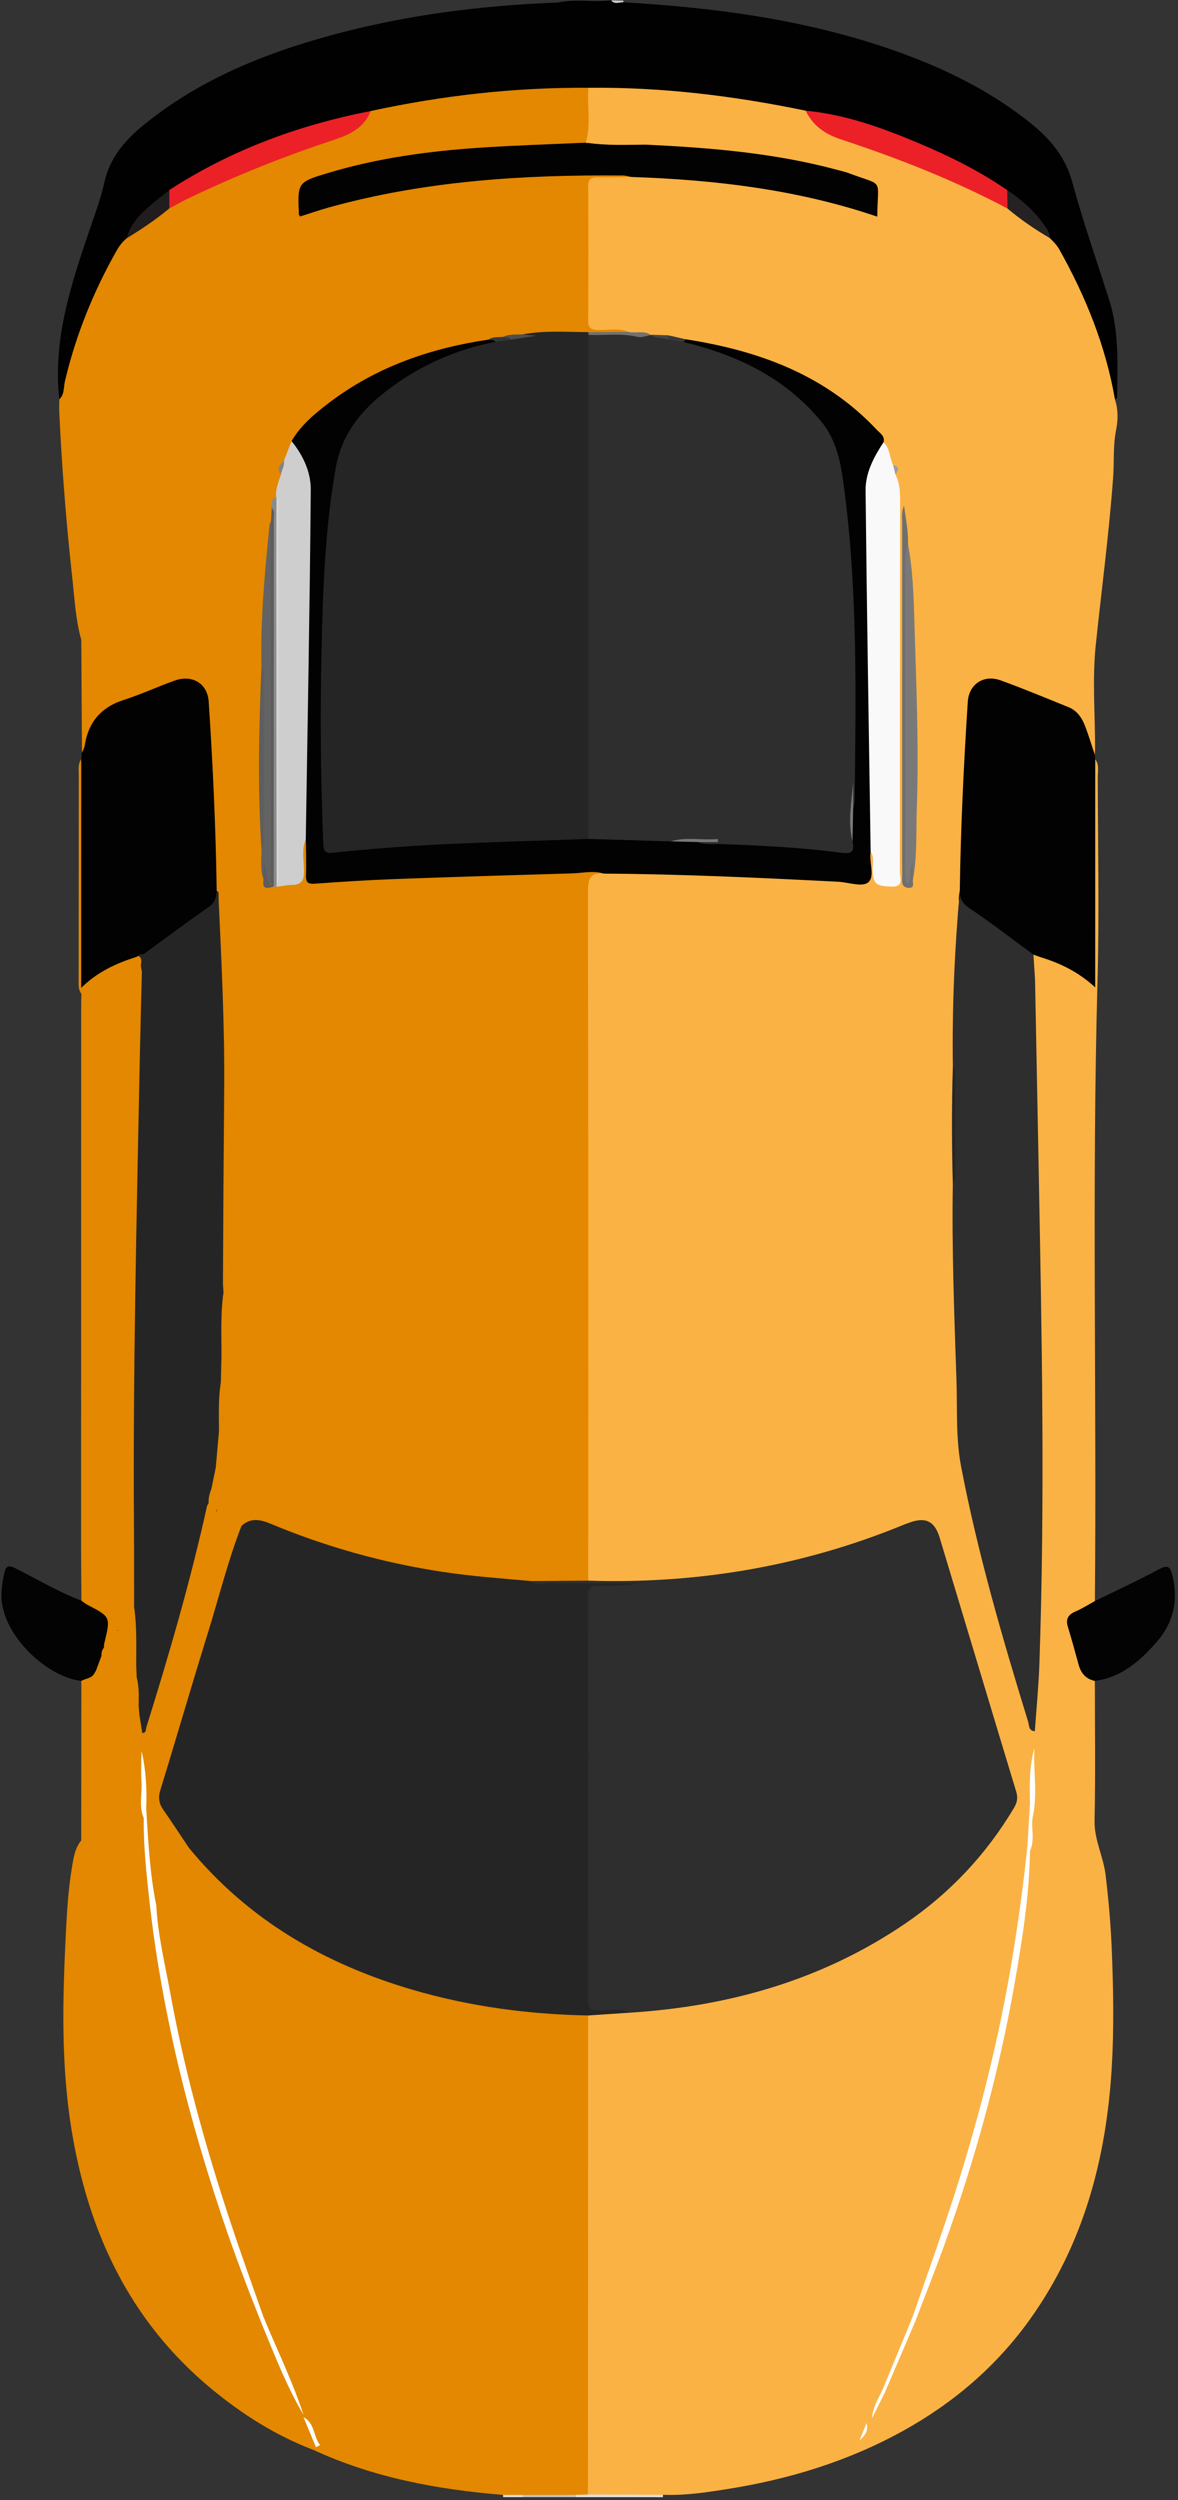 <svg width="364" height="772" viewBox="0 0 364 772" fill="none" xmlns="http://www.w3.org/2000/svg">
<rect x="0" y="0" width="364" height="772" fill="#333333" stroke="none"/>
<g clip-path="url(#clip0_370_1612)">
<path d="M204.874 770.363C204.858 770.61 204.845 770.856 204.836 771.103L177.842 771.1C177.603 770.611 177.71 770.214 178.163 769.911C179.468 769.157 180.917 769.281 182.337 769.213C188.436 769.025 194.525 769.125 200.619 769.154C202.122 769.161 203.7 769.102 204.874 770.363Z" fill="#DEE0E1"/>
<path d="M177.902 770.38C177.872 770.62 177.854 770.86 177.846 771.1L161.649 771.098C161.422 770.568 161.555 770.155 162.048 769.857C167.365 768.933 172.68 768.206 177.902 770.38Z" fill="#C0C0C2"/>
<path d="M161.576 770.398C161.605 770.632 161.627 770.865 161.646 771.098L155.476 771.097C155.476 770.865 155.46 770.633 155.435 770.403C157.481 768.802 159.528 768.8 161.576 770.398Z" fill="#DBDDDE"/>
<path d="M204.874 770.363L181.629 770.284C180.313 768.787 180.465 766.932 180.464 765.15C180.446 719.163 180.452 673.176 180.481 627.189C180.481 625.651 180.458 624.096 181.174 622.664C182.086 621.274 183.556 621.227 184.952 621.274C188.047 621.37 191.086 620.954 194.119 620.484C215.512 619.408 236.023 614.542 255.715 606.136C272.51 598.965 287.093 588.67 299.462 575.25C304.189 570.116 308.089 564.401 311.862 558.566C313.436 556.134 313.022 553.683 312.252 551.159C307.826 536.66 303.543 522.115 299.096 507.627C295.929 497.309 292.999 486.92 289.772 476.622C287.847 470.498 285.756 469.407 279.728 471.844C260.915 479.45 241.501 484.688 221.362 487.225C209.365 488.736 197.331 489.514 185.236 489.128C183.588 489.076 181.802 489.216 180.956 487.25C180.359 485.367 180.49 483.429 180.489 481.508C180.488 413.328 180.495 345.147 180.508 276.966C180.508 276.067 180.496 275.168 180.535 274.269C180.728 269.73 181.271 269.194 186.029 268.8C202.919 268.453 219.776 269.363 236.64 270.083C245.969 270.482 255.294 270.932 264.616 271.435C266.857 271.554 267.576 270.548 267.69 268.558C267.797 266.674 267.433 264.678 268.774 263.027C270.938 263.064 270.511 264.863 270.768 266.097C271.025 267.332 270.82 268.658 271.103 269.92C271.541 271.861 273.13 272.087 274.676 272.166C276.381 272.259 276.747 270.981 276.88 269.61C276.988 268.461 276.957 267.304 276.957 266.151C276.961 229.609 276.97 193.066 276.984 156.521C276.984 153.688 276.795 150.887 276.215 148.123C275.945 146.652 276.737 144.994 275.444 143.694C274.094 141.473 273.677 138.843 272.322 136.622C269.884 132.12 266.023 128.882 262.143 125.81C249.103 115.489 233.965 109.87 217.811 106.691C215.804 106.295 213.8 105.88 211.776 105.564C209.858 105.115 207.934 104.708 205.977 104.456C204.289 104.367 202.587 104.467 200.922 104.071C198.504 103.294 195.931 103.963 193.502 103.272C190.966 102.63 188.386 103.015 185.83 102.911C181.544 102.735 180.648 101.985 180.593 97.628C180.462 87.106 180.556 76.584 180.552 66.063C180.552 63.368 180.514 60.674 180.615 57.98C180.722 55.188 182.028 53.742 184.917 53.735C187.996 53.727 191.077 53.742 194.151 53.696C218.404 53.979 242.269 56.984 265.579 63.925C266.953 64.334 269.016 66.179 269.847 63.819C270.617 61.631 270.715 58.922 268.362 57.136C267.117 56.189 265.609 55.765 264.147 55.286C250.888 50.949 237.195 48.866 223.38 47.423C215.598 46.613 207.776 46.316 199.988 45.583C198.755 45.219 197.491 44.984 196.236 44.71C191.785 43.93 187.326 44.197 182.86 44.568C182.408 44.62 181.95 44.581 181.513 44.452C181.294 44.378 181.099 44.247 180.947 44.072C180.796 43.897 180.694 43.685 180.652 43.457C181.025 37.938 179.676 32.322 181.584 26.888C186.416 24.919 191.487 25.748 196.389 26.063C211.622 27.046 226.809 28.617 241.824 31.506C243.964 31.917 246.139 32.187 248.166 33.042C254.41 41.558 264.429 43.075 273.366 46.652C286.217 51.796 299.338 56.341 311.341 63.41C315.803 66.782 320.328 70.068 325.056 73.072C329.363 76.999 331.311 82.389 333.734 87.428C338.901 98.172 343.286 109.211 344.738 121.184C344.83 121.946 345.043 122.693 344.524 123.385C345.538 126.507 345.495 129.654 344.857 132.845C343.898 137.635 344.311 142.534 343.958 147.374C342.697 164.701 340.401 181.891 338.589 199.14C337.482 209.683 338.385 220.435 338.378 231.093C338.378 231.735 338.313 232.37 338.278 233.009C336.272 232.567 336.411 230.726 336.095 229.358C334.705 223.349 331.296 219.404 325.326 217.428C320.34 215.778 315.579 213.469 310.595 211.771C304.221 209.602 300.687 211.905 300.099 218.626C299.151 229.481 299.005 240.377 298.427 251.248C297.992 259.436 298.08 267.644 297.375 275.823C296.881 281.674 296.654 287.546 296.427 293.397C295.96 305.392 295.149 317.388 295.507 329.409C295.36 341.353 295.43 353.294 295.478 365.234C295.633 366.384 295.56 367.541 295.529 368.695C295.035 387.056 296.702 405.387 296.363 423.742C295.839 452.448 303.907 479.552 311.472 506.764C313.702 514.786 316.232 522.722 318.821 531.568C319.295 522.576 319.91 514.484 320.228 506.353C321.424 475.805 321.107 445.247 320.756 414.704C320.566 398.155 320.724 381.579 319.978 365.053C319.475 353.88 319.865 342.716 319.304 331.575C318.91 323.752 318.534 315.943 318.625 308.111C318.647 306.315 318.587 304.514 318.934 302.736C320.147 300.293 318.492 296.919 321.414 295.027C325.25 294.739 328.217 296.97 331.42 298.507C333.147 299.335 334.591 300.686 336.471 301.337C337.7 300.143 337.144 298.649 337.148 297.329C337.191 278.315 337.161 259.302 337.208 240.288C337.208 238.299 336.707 236.126 338.423 234.462C339.718 236.174 339.198 238.173 339.201 240.041C339.243 260.957 339.709 281.887 339.132 302.786C337.369 366.654 338.902 430.528 338.315 494.394C337.988 496.794 335.747 497.021 334.164 497.782C331.591 499.016 330.582 500.593 331.292 503.514C332.104 506.849 333.168 510.106 333.996 513.427C334.637 515.994 337.109 516.998 338.304 519.049C338.309 533.425 338.526 547.806 338.215 562.176C338.086 568.147 340.958 573.276 341.637 579.017C342.526 586.504 343.196 594.017 343.511 601.502C344.029 613.802 344.257 626.177 343.526 638.457C341.853 666.479 334.864 692.981 318.25 716.193C307.889 730.671 294.644 741.988 279.064 750.611C262.063 760.021 243.778 765.581 224.706 768.602C218.167 769.635 211.558 770.643 204.874 770.363Z" fill="#FBB244"/>
<path d="M344.526 123.392C341.677 106.852 335.486 91.555 327.304 76.989C326.537 75.621 325.459 74.58 324.377 73.509C320.684 67.863 316.287 62.905 310.468 59.346C295.74 49.798 279.868 42.804 263.053 37.828C258.39 36.446 253.403 36.359 248.958 34.179C226.809 29.59 204.463 26.853 181.804 27.111C180.393 28.281 178.688 28.156 177.025 28.18C156.421 28.554 136.05 31.004 115.859 35.018C93.519 39.35 72.44 46.95 53.208 59.3C47.987 63.52 42.174 67.191 39.673 73.931C30.483 87.65 24.716 102.793 20.88 118.757C20.473 120.452 20.899 122.755 18.338 123.303C16.266 104.751 22.013 87.613 27.857 70.484C29.424 65.885 31.16 61.306 32.173 56.58C33.868 48.675 38.695 43.202 44.712 38.334C61.677 24.609 81.39 16.613 102.142 10.939C125.127 4.655 148.636 1.68 172.423 0.782C177.854 -0.447 183.388 0.813 188.841 0.098C189.996 0.936 191.434 0.043 192.616 0.716C220.971 2.334 248.95 6.05 275.915 15.464C291.459 20.891 306.117 27.982 318.983 38.465C324.862 43.254 329.292 48.717 331.374 56.365C334.689 68.548 338.861 80.495 342.711 92.532C345.861 102.387 345.277 112.544 345.199 122.658C345.198 122.905 344.76 123.148 344.526 123.392Z" fill="#010101"/>
<path d="M296.574 275.122C296.844 255.628 297.786 236.161 299.042 216.71C299.397 211.219 303.999 208.214 309.191 210.09C316.279 212.651 323.242 215.565 330.23 218.394C332.767 219.42 334.258 221.568 335.205 223.994C336.362 226.951 337.267 230.007 338.279 233.021C338.328 233.501 338.376 233.98 338.423 234.46L338.414 304.905C333.32 300.172 327.566 297.38 321.33 295.502C320.36 295.78 319.444 295.575 318.548 295.2C311.546 290.521 305.035 285.15 297.985 280.545C295.761 279.091 296.171 277.152 296.574 275.122Z" fill="#020202"/>
<path d="M338.304 519.047C335.522 518.467 334.007 516.671 333.284 514.007C332.221 510.094 331.132 506.184 329.958 502.303C329.226 499.885 330.104 498.559 332.347 497.597C334.415 496.714 336.333 495.474 338.316 494.389C344.95 491.135 351.665 488.044 358.17 484.551C361.089 482.992 361.658 484.019 362.3 486.642C364.193 494.354 362.481 501.26 357.375 507.07C352.269 512.88 346.504 517.995 338.304 519.047Z" fill="#020302"/>
<path d="M192.617 0.719C191.333 0.648 189.904 1.507 188.842 0.101L192.619 0.19C192.609 0.366 192.609 0.543 192.617 0.719Z" fill="#CAC9C9"/>
<path d="M18.335 123.306C19.966 121.762 19.62 119.586 20.073 117.685C23.436 103.443 28.868 90.033 36.081 77.319C36.911 75.855 37.907 74.585 39.203 73.533C42.86 69.293 48.029 66.998 52.201 63.419C65.012 56.202 78.729 51.063 92.436 45.907C96.402 44.41 100.345 42.836 104.42 41.647C108.7 40.395 111.545 37.23 114.564 34.278C136.721 29.483 159.118 26.94 181.804 27.113C181.385 32.755 182.65 38.475 181.007 44.059C178.07 46.097 174.684 45.918 171.377 45.892C152.33 45.744 133.465 47.394 114.807 51.246C109.277 52.388 103.791 53.722 98.462 55.63C97.254 56.057 96.001 56.429 94.972 57.218C93.594 58.272 92.756 62.683 93.784 63.991C95.103 65.668 96.617 64.325 97.946 63.919C115.709 58.483 133.951 55.849 152.411 54.415C164.94 53.442 177.473 52.637 190.046 52.947C191.853 52.991 194.005 52.386 195.123 54.651C191.67 54.699 188.216 54.838 184.766 54.757C182.714 54.709 181.741 55.24 181.752 57.524C181.822 71.364 181.82 85.203 181.747 99.04C181.735 101.287 182.639 101.822 184.709 101.884C187.863 101.982 191.091 101.219 194.172 102.489C192.019 104.513 189.347 103.444 186.903 103.665C185.267 103.81 183.607 103.696 181.959 103.715C175.397 104.099 168.813 103.337 162.258 104.052C160.165 104.654 157.94 104.138 155.853 104.8C154.297 105.228 152.643 105.033 151.103 105.557C133.22 108.702 116.278 114.216 101.723 125.539C97.679 128.687 93.989 132.254 90.98 136.447C89.715 138.389 89.16 140.652 88.18 142.722C87.197 144.014 87.074 145.479 87.332 147.023C86.964 149.184 86.368 151.293 85.868 153.425C85.233 154.613 84.727 155.834 84.855 157.23C84.827 158.728 84.868 160.234 84.496 161.706C82.625 176.438 81.908 191.233 81.879 206.07C81.035 224.563 80.376 243.055 81.829 261.542C81.956 264.496 81.577 267.461 81.925 270.409C82.15 272.305 82.888 273.525 85.112 272.802C85.496 272.75 85.87 272.723 86.253 272.701C87.271 272.594 88.265 272.357 89.271 272.242C91.72 271.961 92.809 270.657 92.754 268.178C92.703 265.899 92.555 263.597 92.928 261.338C93.101 260.295 93.035 258.601 95.051 259.489C96.34 262.314 95.693 265.311 95.788 268.229C95.866 270.667 96.742 271.545 99.319 271.407C115.192 270.572 131.082 269.997 146.954 269.268C158.483 268.74 170.05 269.553 181.542 268.122C183.345 267.897 185.474 267.54 186.614 269.762C182.252 269.301 181.665 271.542 181.671 275.43C181.793 346.312 181.82 417.195 181.752 488.078C180.592 489.394 179.006 489.167 177.523 489.187C173.243 489.245 168.955 489.192 164.676 489.222C137.662 487.897 111.369 483.055 86.264 472.715C82.423 471.132 78.748 470.179 74.733 471.636C73.021 471.551 71.638 470.481 70.041 470.003C66.262 468.874 66.425 468.45 67.519 464.526C68.177 462.165 68.055 459.46 67.825 456.932C67.558 453.999 67.67 451.306 70.073 449.18C71.134 448.244 71.132 446.904 71.164 445.611C71.199 444.202 71.099 442.78 71.503 441.405C71.767 440.505 72.246 439.587 73.256 439.611C74.453 439.634 74.458 440.757 74.487 441.63C74.529 442.887 74.657 444.155 74.621 445.402C73.073 435.285 72.321 425.149 73.416 414.699C72.1 414.217 70.474 416.457 69.066 414.864C67.754 413.379 68.157 411.463 68.12 409.695C68.042 405.977 68.212 402.255 67.96 398.528C67.872 370.833 68.012 343.147 67.884 315.462C67.838 305.608 67.291 295.758 66.533 285.928C66.375 283.878 66.32 281.831 66.594 279.796C66.863 278.348 67.31 276.941 67.819 275.552C67.944 275.211 68.033 274.867 67.943 274.502C67.953 274.97 67.769 275.327 67.331 275.538C67.122 275.537 66.918 275.477 66.741 275.366C66.564 275.255 66.422 275.097 66.33 274.91C65.928 274.099 65.743 273.197 65.796 272.294C66.225 263.191 65.12 254.135 64.896 245.05C64.665 235.722 64.325 226.376 63.366 217.079C62.911 212.666 59.61 209.977 55.286 211.17C47.624 213.285 40.261 216.319 33.145 219.875C31.005 220.944 29.888 223.067 28.858 225.163C28.251 226.397 27.962 227.889 26.417 228.434C24.939 227.563 25.642 226.126 25.632 224.967C25.566 216.779 25.622 208.591 25.567 200.403C25.56 199.476 26.153 198.371 25.112 197.582C23.35 191.293 23.036 184.766 22.326 178.342C20.446 161.327 19.106 144.262 18.308 127.146C18.253 125.868 18.327 124.586 18.335 123.306Z" fill="#E38800"/>
<path d="M25.161 494.278C25.105 494.027 25.105 493.766 25.161 493.515C25.937 492.197 25.552 490.749 25.553 489.37C25.583 429.918 25.59 370.467 25.575 311.014C25.575 309.64 25.996 308.188 25.155 306.885C24.203 305.675 24.299 304.248 24.299 302.833C24.307 281.637 24.317 260.441 24.331 239.245C24.331 237.608 24.045 235.883 25.107 234.397C26.828 236.06 26.324 238.232 26.327 240.222C26.362 260.771 26.36 281.319 26.335 302.132C31.189 298.867 35.914 295.802 41.618 294.85C43.539 295.377 43.865 297.096 44.464 298.625C44.66 299.331 44.788 300.054 44.847 300.784C44.913 321.053 44.277 341.306 43.504 361.556C43.302 366.818 43.523 372.081 43.377 377.341C42.288 416.728 42.737 456.125 42.569 495.509C42.261 499.344 42.451 503.199 42.391 507.048C42.377 507.947 42.422 508.856 42.207 509.733C41.931 510.866 41.59 512.228 40.114 511.941C38.918 511.71 38.883 510.352 38.978 509.36C39.414 504.78 40.142 500.228 39.864 495.592C39.741 493.56 39.815 491.518 39.493 489.489C40.49 492.819 39.278 496.175 39.845 499.555C40.211 501.736 37.653 503.678 35.367 503.464C34.843 503.415 35.172 503.978 35.143 504.234C34.938 506.035 34.591 507.806 33.709 509.396C32.931 510.799 32.07 511.014 31.409 509.252C31.024 507.173 31.843 505.26 32.301 503.316C32.885 500.838 32.069 499.292 29.847 498.048C28.111 497.081 25.541 496.973 25.161 494.278Z" fill="#E38800"/>
<path d="M42.189 295.477C35.97 297.418 30.135 300.075 25.09 305.041L25.098 234.398L25.329 232.274C25.795 230.939 25.482 229.368 26.564 228.222C28.122 221.971 32.008 218.13 38.181 216.157C43.532 214.447 48.659 212.055 53.957 210.162C59.414 208.213 64.117 211.042 64.487 216.661C65.769 236.105 66.675 255.568 66.96 275.06C68.328 277.556 66.996 279.261 65.13 280.596C58.474 285.355 52.05 290.434 45.259 295.006C44.607 295.317 43.917 295.542 43.207 295.675C42.856 295.709 42.502 295.64 42.189 295.477Z" fill="#020202"/>
<path d="M25.161 494.278C25.765 494.699 26.333 495.194 26.98 495.532C34.199 499.293 34.199 499.286 32.246 507.357C32.128 507.844 32.139 508.36 32.085 508.862C31.365 509.66 32.011 510.535 31.948 511.372C31.67 512.967 31.092 514.46 30.388 515.911C30.143 516.405 29.863 516.88 29.549 517.334C28.387 518.714 27.034 519.604 25.122 519.051C15.392 517.967 3.662 507.361 1.128 497.36C-0.095 493.449 0.498 489.577 1.344 485.701C1.802 483.586 2.628 483.197 4.702 484.237C11.491 487.636 18.033 491.559 25.161 494.278Z" fill="#020302"/>
<path d="M25.15 306.89C26.465 308.001 25.942 309.518 25.942 310.862C25.96 370.419 25.953 429.976 25.92 489.533C25.92 490.88 26.438 492.391 25.158 493.521C25.123 488.52 25.06 483.519 25.059 478.519C25.059 422.976 25.066 367.434 25.08 311.891C25.079 310.22 25.125 308.553 25.15 306.89Z" fill="#E38800"/>
<path d="M26.562 228.222C26.256 229.605 26.203 231.063 25.328 232.273C25.258 220.707 25.188 209.143 25.118 197.578C26.573 195.473 25.947 197.793 25.948 198.026C25.983 206.734 25.956 215.442 25.997 224.151C26.003 225.513 25.537 226.984 26.562 228.222Z" fill="#E38800"/>
<path d="M181.734 622.357C181.722 669.484 181.711 716.611 181.698 763.739C181.698 765.92 181.654 768.102 181.63 770.284C180.386 770.316 179.142 770.348 177.898 770.38L161.577 770.398L155.435 770.398C135.194 768.742 115.426 765.092 96.832 756.497C96.496 755.967 96.807 755.549 97.056 755.118C97.043 751.696 95.317 749.015 93.358 746.425C93.174 746.099 93.023 745.754 92.908 745.396C89.068 735.277 84.457 725.48 80.559 715.384C68.721 684.312 58.896 652.636 52.323 620.019C50.453 610.742 48.828 601.41 47.448 592.025C47.28 590.872 47.285 589.723 47.599 588.594C49.727 585.245 49.802 581.709 48.846 577.941C48.126 575.109 47.399 572.233 47.349 569.284C47.318 567.585 46.885 565.687 48.606 564.416C49.742 564.82 49.76 565.721 49.829 566.626C49.835 566.713 49.086 567.268 50.074 567.119C53.74 566.559 53.316 569.152 53.268 571.418C53.202 571.645 53.059 571.833 52.961 572.039C52.793 572.387 52.308 572.285 52.166 572.642C52.453 572.444 52.777 572.29 52.981 571.974C54.942 571.111 56.642 569.32 59.102 570.322C62.717 573.585 65.963 577.217 69.393 580.665C84.308 595.658 102.454 605.141 122.283 611.727C135.479 616.114 149.067 618.776 162.869 620.215C167.565 620.703 172.285 621.285 177.036 621.297C178.65 621.306 180.415 620.922 181.734 622.357Z" fill="#E38800"/>
<path d="M97.637 755.669L96.832 756.501C85.214 752.08 74.863 745.525 65.331 737.642C39.922 716.631 27.066 688.865 21.988 656.921C18.811 636.92 19.356 616.848 20.361 596.737C20.744 589.056 21.234 581.42 22.728 573.857C23.138 571.785 23.787 569.928 25.096 568.296C26.037 567.706 24.997 566.168 26.311 565.755C30.698 566.262 31.002 566.07 31.019 561.755C31.069 550.73 31.042 539.705 31.039 528.679C31.04 526.32 30.651 524.105 29.205 522.139C28.631 521.358 27.851 520.56 28.531 519.38C30.005 516.826 37.825 516.541 39.205 519.141C40.274 521.154 41.055 523.526 40.819 525.731C40.148 532.042 40.604 538.165 42.113 544.33C42.727 546.832 41.218 549.54 41.791 552.223C41.525 549.467 42.244 546.798 42.463 544.084C42.541 543.105 42.903 542.224 44.125 543.229C45.369 546.936 44.49 550.756 44.734 554.516C44.873 556.655 44.491 558.819 45.127 560.922C45.875 570.355 46.547 579.799 47.439 589.227C48.514 600.593 50.669 611.788 52.88 622.949C57.643 647.006 64.576 670.489 72.713 693.613C75.387 701.228 78.084 708.842 81.27 716.264C84.854 726.319 89.478 735.932 93.786 745.679C93.786 745.918 93.778 746.159 93.775 746.399C95.537 749.293 97.576 752.069 97.637 755.669Z" fill="#E38800"/>
<path d="M25.935 565.987C25.899 566.843 26.082 567.781 25.096 568.293L25.134 519.717C25.466 519.396 25.812 519.384 26.17 519.678C26.569 520.163 26.791 520.726 26.935 521.332C27.229 522.615 27.002 523.918 27.105 525.213C27.187 536.99 27.158 548.762 27.126 560.532C27.121 562.41 27.455 564.416 25.935 565.987Z" fill="#E38800"/>
<path d="M25.923 519.734L25.135 519.718C25.083 519.5 25.079 519.273 25.122 519.053C26.464 518.244 28.332 518.326 29.176 516.675C30.311 518.79 29.349 519.693 25.923 519.734Z" fill="#E38800"/>
<path d="M181.734 622.357C163.306 622.007 145.176 619.598 127.461 614.414C100.227 606.444 76.6 592.77 58.375 570.593C53.453 566.968 50.811 561.701 48.355 556.367C47.599 554.724 48.427 552.837 48.96 551.108C56.453 526.83 63.59 502.437 71.058 478.148C71.816 475.688 71.84 472.693 74.609 471.189C77.413 468.568 80.463 469.201 83.575 470.499C100.712 477.648 118.46 482.609 136.821 485.382C145.847 486.762 154.937 487.383 164.012 488.211C174.001 488.927 184.003 488.313 193.997 488.541C195.51 488.575 197.07 488.208 198.667 488.939C197.937 491.051 196.079 490.717 194.561 490.828C191.746 491.032 188.915 490.858 186.092 490.943C184.059 491.005 183.025 491.941 183.002 494.008C182.989 495.162 182.959 496.318 182.959 497.472C182.954 535.843 182.95 574.215 182.945 612.587C182.945 613.485 183.01 614.389 182.945 615.281C182.719 618.428 184.183 619.513 187.277 619.6C189.845 619.672 192.967 618.288 194.816 621.482L181.734 622.357Z" fill="#262525"/>
<path d="M194.818 621.484C191.652 619.922 188.284 620.896 185.022 620.824C182.567 620.769 181.668 620.105 181.672 617.532C181.742 575.925 181.749 534.319 181.694 492.714C181.694 490.334 182.515 489.566 184.831 489.637C189.165 489.771 193.506 489.676 197.843 488.911C188.427 488.91 179.011 488.953 169.595 488.87C167.737 488.852 165.736 489.546 164.013 488.216L181.749 488.081C213.964 489.114 245.17 484.131 275.25 472.421C277.162 471.673 279.054 470.877 280.982 470.176C286.011 468.353 288.793 469.666 290.361 474.838C298.261 500.975 306.084 527.136 314.015 553.263C314.604 555.207 314.275 556.666 313.295 558.304C304.733 572.645 293.56 584.524 279.774 593.939C254.155 611.368 225.476 619.514 194.818 621.484Z" fill="#2D2E2D"/>
<path d="M296.574 275.122C296.519 277.555 297.45 279.053 299.676 280.535C306.403 285.022 312.803 289.996 319.331 294.781C320.728 297.215 320.32 299.765 319.822 302.322C320.194 321.707 320.567 341.091 320.94 360.476C321.91 411.588 322.942 462.699 321.17 513.812C320.93 520.735 320.244 527.644 319.762 534.6C317.767 534.445 318.028 532.744 317.714 531.723C309.717 505.731 302.122 479.633 296.984 452.893C295.299 444.129 295.845 435.221 295.551 426.381C294.876 406.105 294.077 385.825 294.42 365.522C295.152 358.671 294.678 351.798 294.709 344.935C294.732 339.732 295.138 334.511 294.428 329.32C294.177 311.219 294.954 293.155 296.574 275.122Z" fill="#2D2E2D"/>
<path d="M90.085 136.203C93.006 131.241 97.353 127.637 101.836 124.25C116.37 113.267 133.011 107.514 150.865 104.883C151.892 104.621 153.169 103.758 153.203 105.864C152.007 106.968 150.436 107.154 148.963 107.557C136.633 110.93 125.485 116.521 115.941 125.118C110.132 130.351 106.379 136.724 104.899 144.476C102.751 155.725 101.889 167.116 101.217 178.505C100.054 198.24 100.464 218.011 100.307 237.77C100.251 244.848 101.375 251.849 101.148 258.911C101.06 261.602 102.497 262.13 104.812 261.907C112.73 261.149 120.682 260.752 128.591 260.05C135.89 259.402 143.215 259.303 150.49 259.043C160.993 258.664 171.498 257.74 182.03 258.02C190.387 257.45 198.675 259.213 207.026 258.724C209.844 259.003 212.688 258.624 215.498 259.053C216.604 259.374 217.719 259.614 218.892 259.599C232.106 259.424 245.24 260.63 258.375 261.929C260.185 262.107 262.12 262.478 262.35 259.758C262.636 256.582 262.209 253.386 262.672 250.223C263.29 248.495 263.253 246.693 263.241 244.9C263.144 228.856 263.69 212.801 263.068 196.784C262.394 179.391 261.994 161.943 258.632 144.733C256.862 135.675 252.344 128.675 245.249 122.988C236.605 116.062 227.017 111.087 216.36 108.13C214.522 107.619 212.583 107.279 211.117 105.872C210.892 105.028 211.057 104.531 212.081 104.793C234.48 108.293 255.005 115.751 270.974 132.764C271.963 133.818 273.542 134.69 272.999 136.599C273.244 138.08 272.729 139.405 272.047 140.649C269.249 145.757 268.487 151.215 268.548 156.998C268.809 181.253 269.477 205.5 269.557 229.761C269.588 239.1 270.07 248.478 270.11 257.84C270.117 259.607 270.364 261.477 269.05 262.988C268.45 266.25 270.498 270.705 268.222 272.507C266.356 273.982 262.115 272.43 258.924 272.268C234.841 271.043 210.753 269.909 186.631 269.762C183.33 268.764 180.007 269.594 176.701 269.692C158.599 270.231 140.496 270.767 122.399 271.433C114.059 271.74 105.726 272.261 97.402 272.868C95.198 273.028 94.461 272.533 94.546 270.273C94.687 266.559 94.535 262.834 94.506 259.114C93.272 257.723 93.436 255.994 93.452 254.349C93.631 229.832 94.305 205.322 94.424 180.8C94.463 172.617 94.764 164.388 95.025 156.183C95.194 150.904 94.093 145.982 91.784 141.292C90.971 139.688 90.399 137.973 90.085 136.203Z" fill="#020202"/>
<path d="M195.124 54.649C194.25 54.492 193.377 54.203 192.502 54.195C161.893 53.915 131.511 55.792 101.825 63.998C98.759 64.846 95.749 65.898 92.723 66.853C92.56 66.554 92.359 66.354 92.351 66.147C91.939 56.326 91.924 56.251 101.447 53.39C116.749 48.793 132.478 46.656 148.356 45.6C159.226 44.875 170.122 44.559 181.006 44.059L181.294 44.2L181.606 44.127C187.589 44.097 193.584 43.61 199.534 44.664C219.543 45.619 239.456 47.236 258.889 52.506C259.999 52.807 261.136 53.041 262.206 53.444C273.367 57.681 271.194 54.574 271.074 66.903C246.417 58.519 220.94 55.513 195.124 54.649Z" fill="#020202"/>
<path d="M269.031 262.991C268.478 225.816 267.844 188.641 267.461 151.464C267.405 146.032 269.996 141.137 272.98 136.598C275.082 138.46 274.824 141.33 275.969 143.602C276.576 144.476 277.4 145.299 276.678 146.499C278.324 149.717 278.126 153.174 278.123 156.645C278.089 194.143 278.062 231.64 278.042 269.137C278.042 270.916 279.476 273.89 275.505 273.775C270.69 273.635 269.835 272.91 269.655 268.985C269.563 266.99 270.291 264.876 269.031 262.991Z" fill="#F9F9FA"/>
<path d="M248.958 34.179C261.211 35.337 272.615 39.473 283.839 44.198C293.397 48.223 302.67 52.8 311.229 58.715C312.524 60.589 312.951 62.477 311.321 64.398C294.844 55.657 277.557 48.886 259.879 43.056C255.062 41.47 251.18 38.885 248.958 34.179Z" fill="#EB2127"/>
<path d="M280.57 168.017C282.067 175.967 282.318 184.053 282.552 192.082C283.113 211.316 283.976 230.563 283.283 249.804C283.023 257.069 283.48 264.403 282.089 271.615C281.644 270.953 281.414 270.263 281.845 269.476C281.249 269.682 281.705 270.093 281.631 270.394C281.391 271.4 282.187 273.115 280.518 273.167C278.737 273.223 279.368 271.464 279.363 270.472C279.31 260.332 279.333 250.191 279.334 240.052C279.337 217.847 279.345 195.642 279.358 173.437C279.363 171.565 278.887 169.534 280.57 168.017Z" fill="#797979"/>
<path d="M318.257 571.457C318.075 585.551 315.812 599.416 313.374 613.234C308.609 640.227 301.335 666.572 292.1 692.369C289.126 700.675 285.844 708.87 282.702 717.116C281.278 717.17 281.519 716.414 281.947 715.567C286.347 702.761 290.987 690.031 295.097 677.133C302.77 653.044 308.921 628.576 312.975 603.582C314.79 592.383 316.334 581.17 317.486 569.891C318.941 569.825 318.659 570.61 318.257 571.457Z" fill="white"/>
<path d="M280.57 168.017C279.994 169.844 279.697 171.747 279.688 173.662C279.723 205.43 279.733 237.196 279.719 268.96C279.719 270.158 279.429 271.445 280.54 273.119C281.792 270.568 280.862 268.223 282.089 266.151L282.088 271.606C281.917 272.591 282.799 274.196 280.823 274.157C279.292 274.127 278.633 273.194 278.732 271.59C278.85 269.671 278.761 267.74 278.761 265.815C278.761 231.15 278.765 196.485 278.774 161.82C278.774 160.099 278.454 158.326 279.338 156.111C279.929 160.419 280.712 164.162 280.57 168.017Z" fill="#706F6F"/>
<path d="M311.324 64.399C311.294 62.504 311.264 60.609 311.233 58.715C315.856 61.759 319.908 65.399 323.033 70.007C323.755 71.07 324.468 72.136 324.382 73.51C319.781 70.828 315.401 67.832 311.324 64.399Z" fill="#262122"/>
<path d="M281.947 715.567C281.982 716.188 282.082 716.779 282.702 717.116L273.448 738.704C272.761 738.881 272.378 738.755 272.692 737.941C275.776 730.483 278.861 723.025 281.947 715.567Z" fill="white"/>
<path d="M294.425 329.325C295.217 330.001 295.121 330.93 295.12 331.819C295.119 342.226 295.118 352.633 295.117 363.04C295.117 363.933 295.214 364.858 294.417 365.53C294.084 353.462 294.064 341.394 294.425 329.325Z" fill="#262626"/>
<path d="M318.261 556.806C318.154 551.112 318.03 545.415 319.613 539.833C319.257 547.032 320.702 554.263 319.042 561.431C318.012 560.019 319.225 558.229 318.261 556.806Z" fill="white"/>
<path d="M181.796 102.557L194.172 102.49C196.442 102.963 198.892 102.014 201.05 103.365C200.92 103.552 200.791 103.74 200.664 103.931C200.089 104.466 199.38 104.98 198.643 104.893C193.113 104.261 187.477 105.169 182.004 103.744C181.589 103.409 181.519 103.014 181.796 102.557Z" fill="#707171"/>
<path d="M318.261 556.806C319.641 558.159 318.718 559.901 319.043 561.431C318.593 564.759 319.851 568.22 318.258 571.457C318.211 570.831 318.109 570.233 317.483 569.892L318.261 556.806Z" fill="white"/>
<path d="M199.535 44.661C193.553 44.713 187.564 44.98 181.607 44.124L182.707 43.79C187.268 43.627 191.83 43.348 196.383 43.948C197.44 44.161 198.642 43.737 199.535 44.661Z" fill="#FBB244"/>
<path d="M196.383 43.951L182.706 43.793C187.275 42.974 191.838 42.734 196.383 43.951Z" fill="#FBB244"/>
<path d="M272.692 737.941L273.449 738.704L269.489 746.691C269.657 743.371 271.374 740.736 272.692 737.941Z" fill="white"/>
<path d="M319.819 302.322C319.655 299.808 319.491 297.295 319.328 294.781L321.331 295.502C319.667 297.514 321.567 300.324 319.819 302.322Z" fill="#FBB244"/>
<path d="M212.062 104.796L211.135 105.584C209.485 106.8 208.001 105.959 206.507 105.214C206.069 104.665 206.006 104.107 206.471 103.538L212.062 104.796Z" fill="#373839"/>
<path d="M267.786 748.198C268.301 750.464 267.593 751.759 265.557 753.619L267.786 748.198Z" fill="white"/>
<path d="M206.471 103.538C206.471 103.966 206.474 104.396 206.479 104.829C204.35 105.756 202.44 105.848 201.177 103.451L201.05 103.365L206.471 103.538Z" fill="#444444"/>
<path d="M276.678 146.503C276.441 145.537 276.204 144.571 275.968 143.605C278.072 144.114 277.726 145.223 276.678 146.503Z" fill="#9D9E9F"/>
<path d="M114.563 34.278C112.54 39.458 108.127 41.558 103.262 43.162C87.573 48.333 72.265 54.464 57.395 61.66C55.672 62.495 54.008 63.453 52.317 64.355C50.508 62.456 51.462 60.563 52.331 58.671C71.409 46.295 92.329 38.612 114.563 34.278Z" fill="#EB2127"/>
<path d="M52.331 58.675L52.317 64.358C48.201 67.78 43.774 70.755 39.206 73.532C40.188 69.335 43.014 66.413 46.107 63.716C48.117 61.963 50.252 60.35 52.331 58.675Z" fill="#211C1D"/>
<path d="M181.796 102.557C181.805 102.842 181.815 103.125 181.826 103.404C183.136 104.896 183.014 106.741 183.015 108.522C183.033 157 183.027 205.477 182.997 253.954C182.997 255.731 183.149 257.584 181.788 259.058C166.273 259.617 150.758 260.017 135.243 260.787C124.625 261.312 114.015 262.164 103.441 263.261C100.68 263.548 100.017 263.333 99.899 260.467C99.101 240.962 98.915 221.453 99.341 201.94C99.741 182.732 100.381 163.536 103.736 144.514C105.556 134.147 111.455 126.845 119.371 120.733C129.387 113.002 140.656 107.975 153.079 105.549C154.383 104.215 156.134 104.373 157.769 104.146C160.061 103.663 162.426 103.804 163.937 103.767C163.643 103.904 162.576 104.031 161.54 103.247C168.26 101.979 175.038 102.539 181.796 102.557Z" fill="#262525"/>
<path d="M44.376 294.635C51.124 289.716 57.81 284.709 64.658 279.935C66.547 278.618 66.799 276.965 66.96 275.056C67.144 275.203 67.33 275.349 67.518 275.491C68.261 276.446 68.166 277.416 67.584 278.404C68.483 297.737 69.437 317.066 69.273 336.432C69.103 356.305 68.978 376.179 68.895 396.053C68.895 397.069 69.007 398.086 69.068 399.102C68.455 405.594 68.475 412.071 69.538 418.523C69.274 421.37 69.655 424.246 69.202 427.087C68.141 431.891 68.844 436.754 68.738 441.588C68.867 445.398 68.002 449.112 67.653 452.875C67.003 455.079 66.771 457.372 66.276 459.613C65.901 461.217 65.48 462.801 65.178 464.418C60.244 487.132 53.747 509.419 46.882 531.606C46.767 531.973 46.667 532.345 46.534 532.707C46.065 534.013 45.822 535.951 44.2 535.836C42.394 535.707 42.792 533.712 42.653 532.381C42.57 531.488 42.407 530.605 42.165 529.741C41.912 528.683 41.894 527.602 41.819 526.525C41.741 523.705 42.218 520.857 41.34 518.076C41.062 516.712 41.099 515.328 41.044 513.948C42.179 508.066 41.925 502.157 41.437 496.242C41.423 487.768 41.447 479.295 41.391 470.823C41.076 423.146 42.224 375.488 43.173 327.823C43.358 318.574 43.616 309.327 43.84 300.079C44.602 298.325 42.853 296.32 44.376 294.635Z" fill="#262525"/>
<path d="M43.049 529.453C43.352 531.335 43.657 533.219 43.967 535.137C45.264 535.137 45.017 534 45.251 533.259C52.291 510.773 58.861 488.157 63.952 465.136C64.032 464.777 64.294 464.457 64.472 464.119C64.562 464.202 64.744 464.333 64.729 464.361C64.489 464.814 64.514 465.186 64.621 464.69C64.965 463.01 66.137 461.444 65.356 459.602L66.68 453.117C68.138 449.467 68.275 445.701 67.671 441.87C67.661 436.883 67.419 431.888 68.241 426.933C69.347 430.933 68.492 434.948 68.757 438.958C68.557 432.22 69.17 425.481 68.439 418.743C68.461 412.193 68.104 405.63 69.066 399.108C69.091 403.46 69.1 407.814 69.155 412.169C69.166 413.017 68.834 414.072 69.869 414.572C70.903 415.072 71.602 414.409 72.071 413.6C72.811 412.317 73.956 412.784 74.764 413.15C75.841 413.64 75.356 414.794 74.94 415.479C73.664 417.588 73.52 419.888 73.805 422.171C74.34 426.476 73.967 430.764 74.027 435.035C74.077 438.644 75.676 442.324 75.3 446.147C75.205 447.118 75.621 448.193 74.519 449.284C72.868 446.32 74.496 443.053 73.303 439.872C71.392 442.203 72.509 444.694 72.242 446.946C72.069 448.414 72.581 450.018 70.316 450.475C68.535 450.839 68.572 453.01 68.687 453.978C69.015 456.768 68.779 459.478 68.694 462.237C68.648 463.747 69.443 464.771 67.341 465.873C66.123 466.515 67.434 468.608 69.189 468.784C71.31 468.998 73.026 469.887 74.608 471.191C70.347 482.194 67.533 493.651 64.035 504.894C59.087 520.796 54.463 536.798 49.555 552.711C48.828 555.064 49.09 556.874 50.438 558.808C53.142 562.694 55.736 566.658 58.375 570.59C57.101 571.427 54.593 570.329 54.493 573.213C54.478 573.641 53.638 572.274 52.925 572.154C52.692 571.566 52.184 570.927 52.283 570.401C52.517 569.145 52.383 567.891 51.23 567.513C49.265 566.871 50.41 569.464 48.973 570.034L48.973 565.34C47.628 570.393 49.369 575.149 50.295 579.972C50.899 583.123 50.948 586.026 48.296 588.346C46.974 587.848 46.882 586.722 46.762 585.532C45.868 576.647 45.243 567.738 44.452 558.853C44.434 553.645 44.553 548.426 44.105 543.218C44.083 542.965 44.126 542.733 43.902 542.55L43.671 542.855C42.033 546.005 43.299 549.385 42.905 552.635C42.797 553.549 43.342 554.87 41.557 554.705C40.045 554.565 40.563 553.371 40.63 552.649C40.836 550.403 39.851 548.028 41.351 545.916C41.545 545.643 41.746 545.097 41.613 544.909C38.37 540.272 40.33 534.785 39.148 529.801C38.551 527.282 39.737 524.702 39.221 521.935C38.612 518.672 37.113 517.667 34.313 518.248C32.442 518.637 30.21 518.354 28.721 520.244C31.539 522.326 32.171 525.15 32.144 528.415C32.049 539.848 32.127 551.281 32.079 562.715C32.072 564.294 32.761 566.253 30.85 567.234C28.962 568.202 27.417 567.041 25.936 565.985L25.941 523.576C26.765 523.054 27.512 522.354 28.501 522.414C27.506 522.497 26.765 521.78 25.939 521.263C25.933 520.752 25.928 520.241 25.924 519.73C27.281 519 29.975 519.693 29.177 516.672L29.674 515.831C30.973 514.575 31.601 513.069 31.372 511.245C31.284 510.353 31.485 509.548 32.087 508.861C32.272 509.222 32.35 510.616 32.873 509.157C33.684 506.897 34.118 504.502 34.756 501.991C35.862 501.42 35.992 504.62 36.618 503.235C37.321 501.678 40.304 500.766 39.145 499.476C37.633 497.793 38.784 496.985 38.98 495.672C39.22 494.068 39.184 492.387 38.544 490.752C38.224 489.93 37.768 488.8 38.78 488.052C38.895 487.967 39.784 488.001 40.098 488.122C41.211 488.55 40.588 489.636 40.559 490.383C40.311 496.626 41.307 502.917 39.866 509.122C39.706 509.813 39.935 510.594 39.983 511.333L41.149 511.395C41.246 506.342 41.343 501.29 41.439 496.236C42.337 502.242 42.069 508.291 42.097 514.33C41.321 517.268 41.934 520.198 41.855 523.13C41.688 521.4 41.39 519.672 42.231 517.963C43.016 520.827 42.882 523.753 42.841 526.674C42.177 528.345 42.656 530.028 42.537 531.236C42.36 530.902 42.33 530.133 43.049 529.453Z" fill="#E38800"/>
<path d="M90.085 136.203C93.661 140.594 96.076 145.797 96.03 151.251C95.731 187.208 95.046 223.161 94.488 259.116C93.194 262.192 93.845 265.431 93.926 268.564C94.003 271.656 93.425 273.309 89.882 273.27C88.439 273.255 86.886 273.771 85.35 273.768C85.08 273.346 84.95 272.85 84.979 272.351C85.13 234.792 85.005 197.233 85.06 159.673C85.061 157.881 84.936 156.082 85.248 154.301C85.272 154.052 85.296 153.803 85.321 153.552C85.076 151.021 86.078 148.758 86.844 146.444C86.219 144.871 87.308 143.663 87.721 142.311L90.085 136.203Z" fill="#CFCECE"/>
<path d="M80.779 205.94C80.46 191.248 81.821 176.652 83.278 162.061C83.313 161.703 83.575 161.366 83.731 161.019C85.007 162.06 84.867 163.533 84.868 164.927C84.913 199.189 84.921 233.451 84.89 267.712C84.89 268.354 84.923 268.995 84.855 269.637C84.707 270.995 84.913 273.079 83.219 273.038C81.293 272.991 82.443 270.803 81.849 269.95C81.737 270.261 82.019 271.043 81.437 271.576C80.336 268.501 80.804 265.318 80.796 262.163C81.759 258.223 80.706 254.295 80.722 250.358C80.775 236.933 80.603 223.512 81.11 210.087C81.159 208.711 81.445 207.279 80.779 205.94Z" fill="#636363"/>
<path d="M81.437 271.579L81.438 266.24C82.556 268.286 81.742 270.722 83.719 273.432L83.733 161.02C83.804 159.604 83.879 158.189 83.956 156.775C86.349 157.709 85.304 159.815 85.308 161.351C85.384 188.717 85.399 216.083 85.354 243.45C85.353 251.929 85.35 260.409 85.345 268.89C85.345 270.546 85.55 272.251 84.569 273.758C82.554 274.427 80.873 274.616 81.437 271.579Z" fill="#5C5C5C"/>
<path d="M84.569 273.758C84.587 235.983 84.596 198.208 84.597 160.431C84.597 159.205 85.025 157.839 83.955 156.775C83.741 155.416 83.797 154.175 85.319 153.552L85.426 153.489C85.93 154.452 85.731 155.5 85.73 156.512C85.736 194.309 85.731 232.106 85.717 269.905C85.716 270.92 85.885 271.958 85.459 272.942C85.422 273.218 85.383 273.494 85.346 273.77L84.569 273.758Z" fill="#8C8B8B"/>
<path d="M80.779 205.94C81.828 206.842 81.492 208.072 81.493 209.188C81.509 225.763 81.507 242.338 81.487 258.913C81.487 260.03 81.823 261.258 80.793 262.17C79.563 243.427 80.008 224.684 80.779 205.94Z" fill="#5E5E5E"/>
<path d="M161.545 103.251L165.744 103.691L157.826 104.886C157.178 104.137 155.983 104.957 155.391 104.043C157.351 103.093 159.472 103.368 161.545 103.251Z" fill="#4D4D4E"/>
<path d="M155.387 104.043C156.216 104.276 157.247 103.926 157.822 104.886L153.084 105.554C152.535 104.698 151.595 105.137 150.865 104.883C152.247 103.928 153.845 104.137 155.387 104.043Z" fill="#363637"/>
<path d="M67.584 278.404C67.561 277.433 67.54 276.462 67.518 275.491L67.83 273.768C68.232 275.388 69.008 277.002 67.584 278.404Z" fill="#E38800"/>
<path d="M87.72 142.311C87.996 143.809 87.069 145.053 86.842 146.444C85.293 144.676 86.475 143.486 87.72 142.311Z" fill="#848384"/>
<path d="M44.376 294.635C44.237 296.454 44.783 298.344 43.84 300.09L43.535 298.364C43.224 297.319 43.379 296.167 42.795 295.186C43.155 294.513 43.781 294.608 44.376 294.635Z" fill="#262525"/>
<path d="M42.795 295.181C44.144 295.983 43.522 297.245 43.535 298.358L42.189 295.477C42.359 295.323 42.569 295.22 42.795 295.181Z" fill="#E38800"/>
<path d="M47.52 249.558C47.414 246.777 48.254 243.151 49.945 239.825C52.011 235.767 55.467 235.601 57.38 239.637C60.974 247.22 60.892 255.022 56.956 262.486C55.108 265.992 52.307 265.759 50.322 262.341C48.197 258.695 47.559 254.708 47.52 249.558Z" fill="#020202"/>
<path d="M31.372 511.247C32.311 513.333 31.911 514.924 29.674 515.833C30.239 514.305 30.805 512.776 31.372 511.247Z" fill="#E38800"/>
<path d="M45.17 558.339C45.797 568.385 46.263 578.447 48.295 588.348C48.774 597.553 50.985 606.489 52.631 615.504C57.507 642.204 64.996 668.213 73.814 693.855C76.307 701.107 78.905 708.324 81.454 715.558C81.913 716.426 82.103 717.162 80.688 717.102C76.424 706.394 72.307 695.636 68.65 684.693C62.439 666.115 57.022 647.326 52.928 628.162C50.048 614.673 47.721 601.078 46.212 587.385C45.262 578.76 44.309 570.088 44.417 561.368C44.166 560.237 43.148 558.912 45.17 558.339Z" fill="white"/>
<path d="M80.688 717.102C81.311 716.768 81.426 716.185 81.454 715.557C85.615 725.579 90.4 735.346 93.787 745.681C88.422 736.613 84.685 726.798 80.688 717.102Z" fill="white"/>
<path d="M97.637 755.669L93.776 746.402C97.307 748.191 96.805 752.376 98.897 755.02L97.637 755.669Z" fill="white"/>
<path d="M53.201 571.594C52.179 573.708 51.135 573.283 50.212 573.133C50.086 573.112 49.891 572.439 50.005 572.223C50.911 570.572 51.955 572.839 53.201 571.594Z" fill="#E38800"/>
<path d="M45.171 558.339C44.064 559.139 44.594 560.343 44.421 561.373C42.828 557.713 43.983 553.87 43.708 550.121C43.531 547.711 43.672 545.279 43.671 542.857C43.706 542.133 43.739 541.409 43.772 540.684C45.077 546.527 45.45 552.411 45.171 558.339Z" fill="white"/>
<path d="M25.938 521.265C26.892 521.425 28.236 521.458 28.222 522.576C28.214 523.241 26.86 523.532 25.94 523.578C26.409 522.806 26.408 522.035 25.938 521.265Z" fill="#E38800"/>
<path d="M181.787 259.058L181.825 103.403C186.904 103.639 192.012 102.814 197.081 104.035C198.327 104.335 199.804 103.671 201.176 103.451C202.781 104.559 204.738 104.266 206.478 104.83L211.136 105.585C227.734 109.586 242.568 116.619 253.719 130.108C259.199 136.74 260.096 144.894 261.099 152.845C265.049 184.156 264.439 215.639 264.084 247.101C264.073 248.103 263.775 249.102 263.611 250.103C262.683 247.247 263.283 244.4 263.111 241.546C263.291 247.658 262.732 253.763 263.43 259.883C264.112 263.208 263.121 263.755 259.639 263.291C247.506 261.678 235.267 261.098 223.03 260.642C220.502 260.547 217.918 260.949 215.454 260.018C217.571 259.137 219.681 259.454 221.794 259.673C216.946 259.616 212.103 259.187 207.242 259.806L181.787 259.058Z" fill="#2D2E2D"/>
<path d="M263.432 259.883C261.877 253.756 263.173 247.583 263.617 241.416C263.616 244.312 263.616 247.207 263.615 250.102L263.432 259.883Z" fill="#7B7B7B"/>
<path d="M207.245 259.806C212.076 258.329 216.963 259.553 221.815 259.071C221.82 259.387 221.826 259.703 221.833 260.018L215.458 260.017L207.245 259.806Z" fill="#797979"/>
<path d="M68.44 418.739C69.977 422.169 68.889 425.776 69.096 429.293C69.294 432.688 69.137 436.103 68.238 439.505L68.24 426.933C68.306 424.202 68.372 421.471 68.44 418.739Z" fill="#E38800"/>
<path d="M67.668 441.875C69.127 445.867 68.391 449.843 67.553 453.812C67.419 454.446 67.086 454.169 66.882 453.854C66.752 453.649 66.742 453.368 66.677 453.121C67.007 449.369 67.337 445.62 67.668 441.875Z" fill="#E38800"/>
<path d="M42.231 517.972L42.23 523.575C41.626 520.482 40.607 517.359 42.097 514.339L42.231 517.972Z" fill="#E38800"/>
<path d="M65.354 459.602C67.814 461.876 64.838 463.754 64.667 465.88C64.602 465.294 64.537 464.706 64.471 464.119C64.346 462.532 64.807 461.059 65.354 459.602Z" fill="#E38800"/>
<path d="M43.049 529.453C42.948 530.291 42.846 531.13 42.745 531.969C42.339 530.177 41.545 528.386 42.841 526.683L43.049 529.453Z" fill="#E38800"/>
<path d="M70.65 428.516C70.918 427.532 70.185 425.787 71.975 425.969C73.534 426.129 72.944 427.778 72.953 428.802C72.963 429.825 73.463 431.573 71.883 431.534C70.006 431.487 70.967 429.591 70.65 428.516Z" fill="#E38800"/>
<path d="M39.895 518.452C38.687 516.791 39.193 515.59 39.682 514.373C39.745 515.643 39.813 516.911 39.895 518.452Z" fill="#E38800"/>
<path d="M39.755 518.003C40.866 519.314 40.52 520.265 40.496 521.639C39.431 520.302 40.025 519.184 39.755 518.003Z" fill="#E38800"/>
<path d="M85.464 272.942C85.431 240.573 85.4 208.206 85.368 175.838C85.364 168.388 85.407 160.938 85.428 153.485C86.605 154.661 86.116 156.159 86.117 157.517C86.138 194.64 86.133 231.764 86.103 268.89C86.102 270.251 86.596 271.741 85.464 272.942Z" fill="#D6D4D4"/>
</g>
<defs>
<clipPath id="clip0_370_1612">
<rect width="363" height="771" fill="white" transform="translate(363.014 771.123) rotate(-179.993)"/>
</clipPath>
</defs>
</svg>
